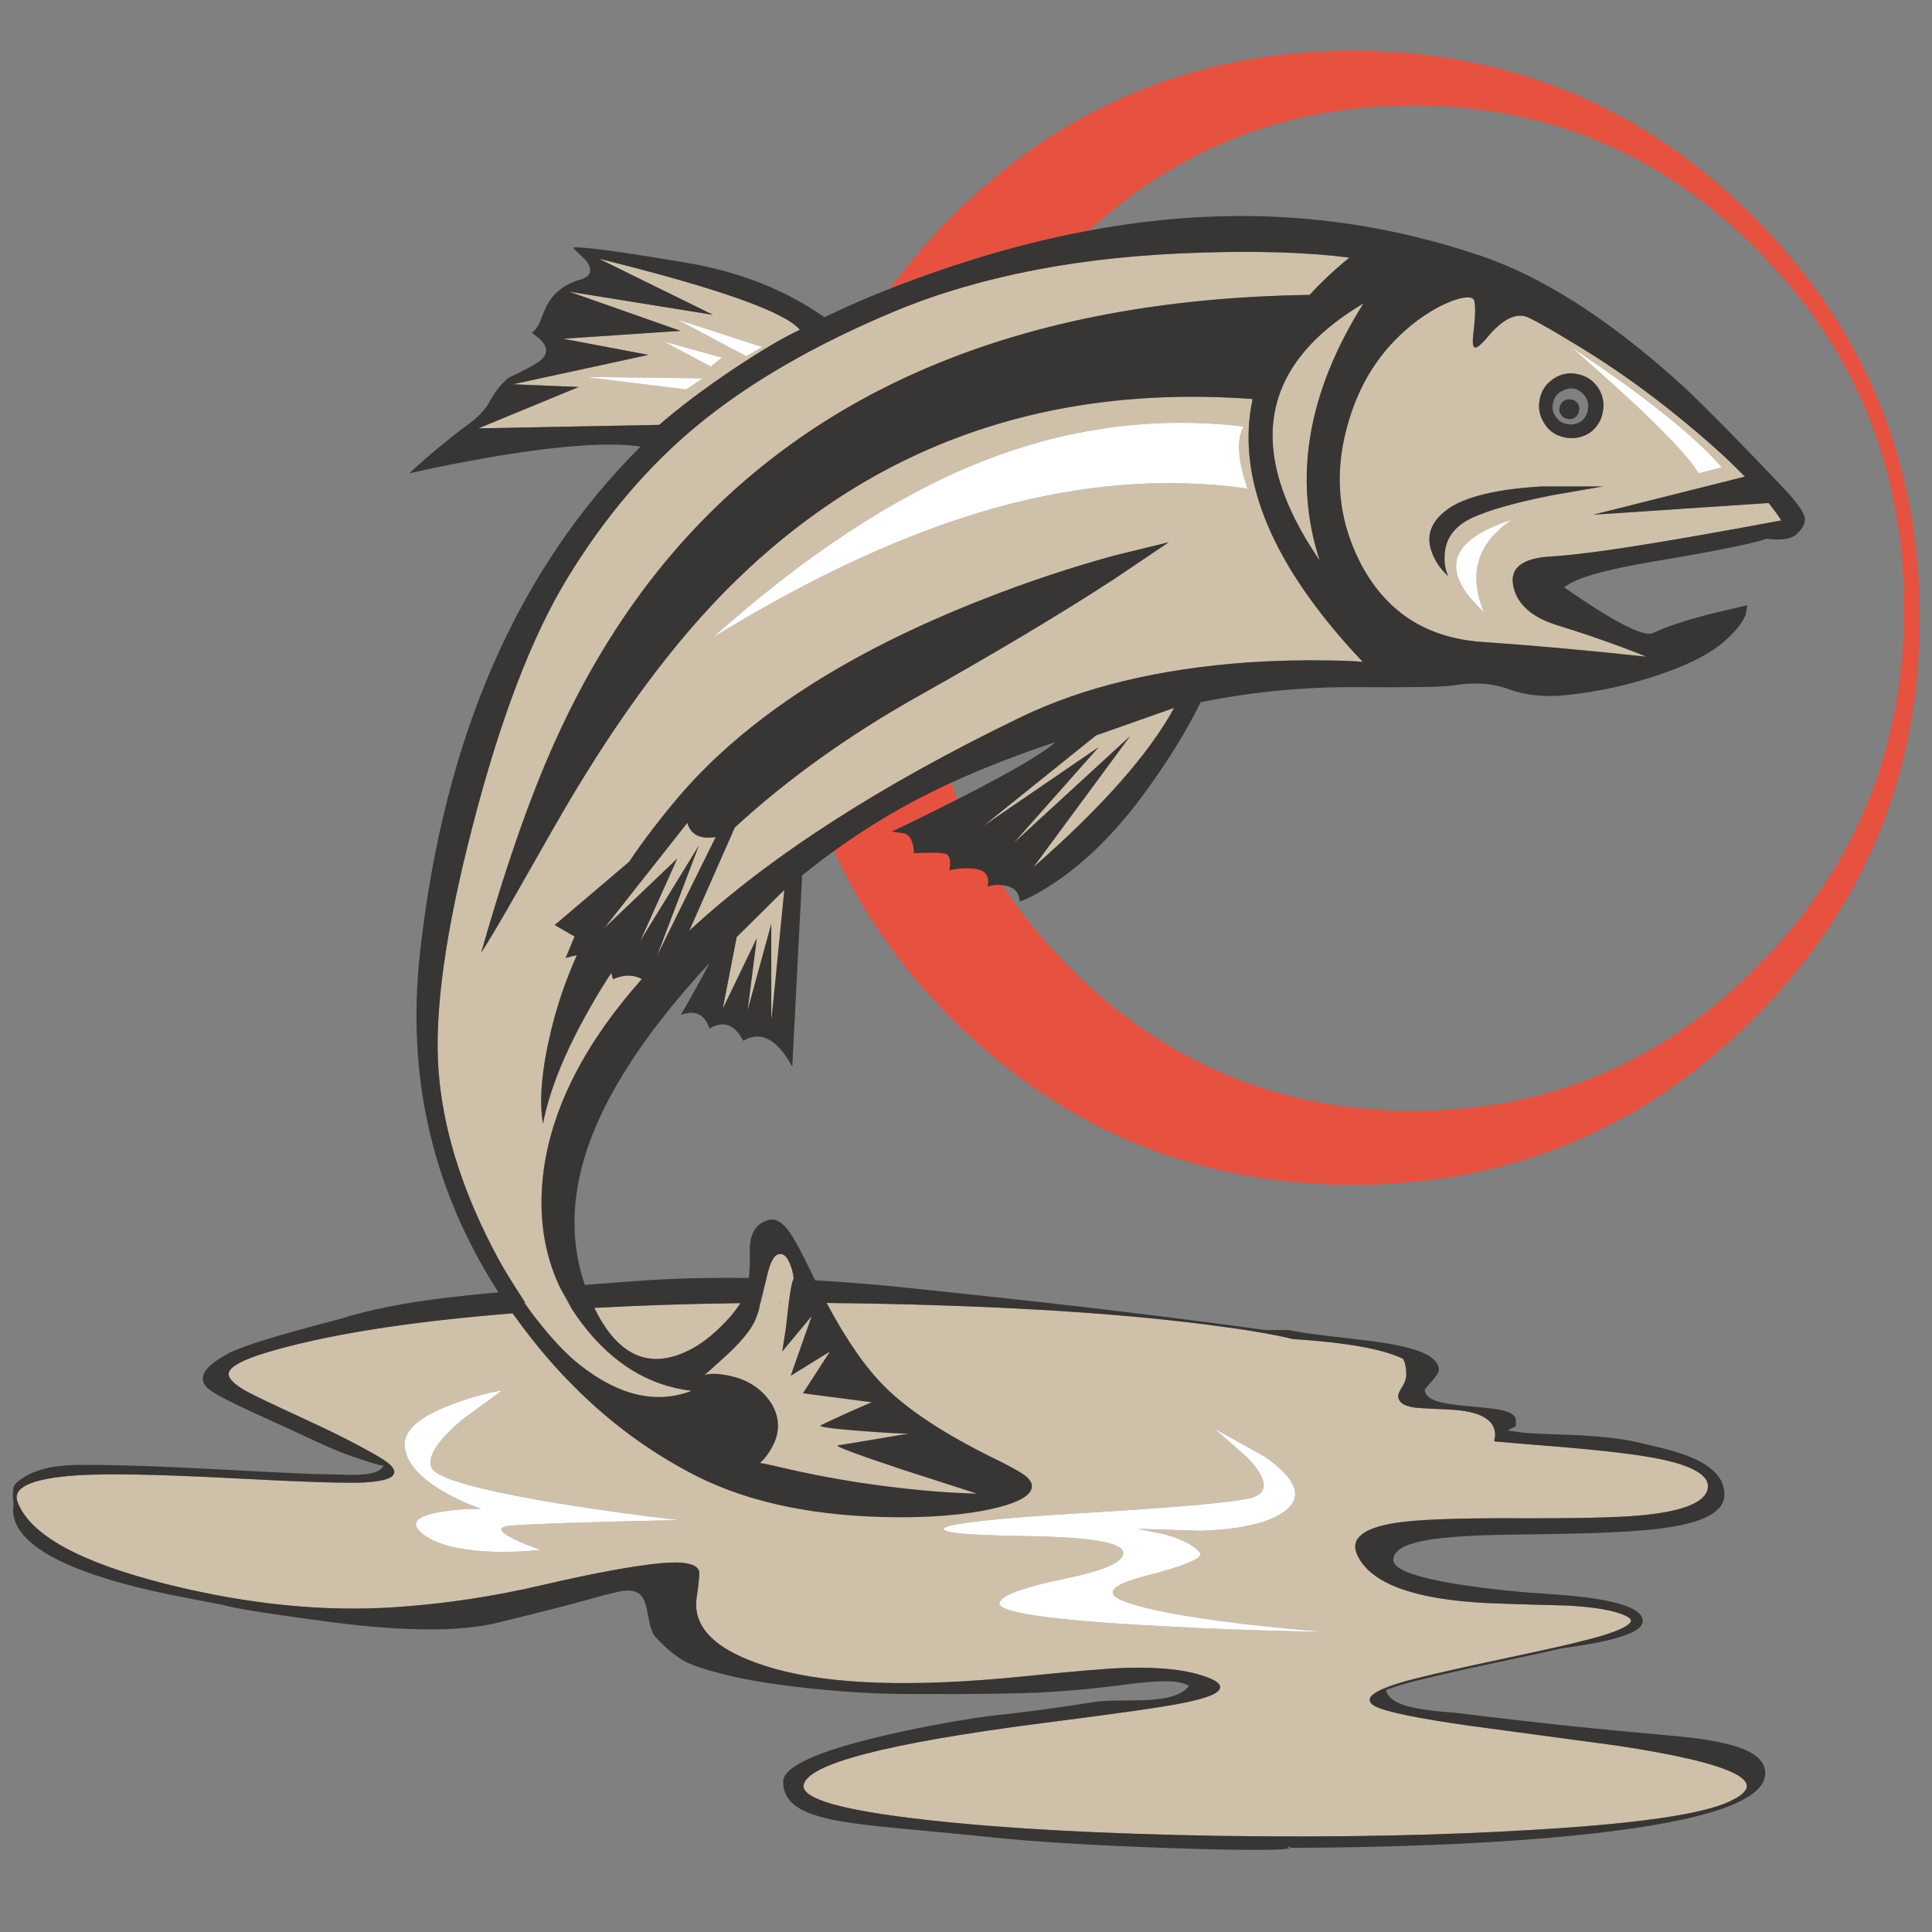 <?xml version="1.0" encoding="utf-8"?>
<!-- Generator: Adobe Illustrator 16.0.0, SVG Export Plug-In . SVG Version: 6.00 Build 0)  -->
<!DOCTYPE svg PUBLIC "-//W3C//DTD SVG 1.1//EN" "http://www.w3.org/Graphics/SVG/1.1/DTD/svg11.dtd">
<svg version="1.1" id="Layer_1" xmlns="http://www.w3.org/2000/svg" xmlns:xlink="http://www.w3.org/1999/xlink" x="0px" y="0px"
	 width="300px" height="300px" viewBox="0 0 300 300" enable-background="new 0 0 300 300" xml:space="preserve">
<rect x="0" y="0" width="300" height="300" fill="#808080" stroke="none"/>
<g>
	<path fill-rule="evenodd" clip-rule="evenodd" fill="#E7513F" d="M210.057,7.909c24.316,0,45.063,8.585,62.238,25.757
		C289.498,50.869,298.1,71.627,298.1,95.942s-8.602,45.061-25.805,62.238c-9.826,9.845-20.824,16.874-32.994,21.082
		c-9.098,3.147-18.846,4.723-29.244,4.723s-20.146-1.575-29.244-4.723c-12.176-4.208-23.184-11.237-33.022-21.082
		c-17.178-17.177-25.766-37.923-25.766-62.238s8.588-45.073,25.766-62.276C164.986,16.495,185.742,7.909,210.057,7.909z
		 M165.518,39.273c-14.884,15.236-22.327,33.632-22.327,55.189c0,21.55,7.442,39.946,22.327,55.188
		c14.896,15.243,32.869,22.864,53.916,22.864c21.049,0,39.012-7.621,53.889-22.864c14.902-15.242,22.355-33.638,22.355-55.188
		c0-21.558-7.453-39.953-22.355-55.189c-14.877-15.249-32.84-22.873-53.889-22.873C198.387,16.401,180.414,24.025,165.518,39.273z"
		/>
	<path fill-rule="evenodd" clip-rule="evenodd" fill="#CEC0A9" d="M228.727,46.389c0.428,0.308,0.443,2.155,0.047,5.542
		c-0.145,1.156-0.088,1.819,0.17,1.988c0.309,0.195,0.984-0.326,2.025-1.564c2.117-2.538,4.037-3.625,5.76-3.261
		c0.816,0.195,3.635,1.762,8.453,4.703c7.533,4.568,14.967,10.179,22.299,16.832c1.236,1.156,2.393,2.284,3.467,3.383l-23.561,5.918
		l27.236-1.819l0.047,0.047c0.93,1.156,1.564,2.042,1.904,2.658c-4.342,0.822-9.094,1.684-14.26,2.583
		c-10.234,1.777-17.369,2.78-21.402,3.006c-4.568,0.251-6.539,1.8-5.918,4.646c0.59,2.771,2.834,4.774,6.729,6.013
		c4.875,1.496,9.525,3.132,13.949,4.91c-9.5-1.018-18.002-1.781-25.504-2.29c-8.688-0.591-15.006-4.693-18.951-12.308
		c-3.582-7.019-4.145-14.463-1.688-22.335c1.941-6.371,5.479-11.476,10.611-15.315c1.891-1.381,3.711-2.396,5.457-3.043
		C227.207,46.116,228.25,46.019,228.727,46.389z M209.529,39.999c-2.313,1.891-4.369,3.823-6.172,5.796
		c-44.955,0.647-78.628,14.86-101.021,42.636c-7.696,9.563-14.099,20.888-19.207,33.976c-2.765,7.043-5.57,15.556-8.416,25.541
		c1.375-2.144,3.421-5.609,6.135-10.396c3.694-6.521,6.257-10.992,7.69-13.41c7.169-12.045,14.432-22.029,21.789-29.951
		c22.336-23.969,50.395-34.713,84.178-32.231c-2.65,12.352,3.049,25.957,17.098,40.816c-1.246-0.113-2.922-0.186-5.033-0.216
		c-4.211-0.082-8.471,0.018-12.779,0.301c-13.816,0.986-25.578,3.82-35.285,8.5c-21.827,10.549-38.985,21.604-51.476,33.165
		l7.068-16.031c8.18-7.527,17.695-14.338,28.546-20.432c11.957-6.71,22.012-12.717,30.166-18.02l8.672-5.843l-8.33,2.036
		c-6.912,1.891-13.695,4.146-20.348,6.767c-21.156,8.262-36.936,18.472-47.339,30.629c-2.902,3.411-5.498,6.811-7.784,10.197
		l-11.546,9.811l3.091,1.781l-1.395,3.336c0.616-0.194,1.194-0.336,1.734-0.424c-1.728,3.896-3.057,7.788-3.987,11.677
		c-1.464,6.063-1.885,10.886-1.263,14.467c1.212-6.321,4.54-13.806,9.98-22.459c0.201-0.314,0.412-0.628,0.632-0.942
		c0.082,0.289,0.167,0.615,0.254,0.981c1.665-0.735,3.16-0.748,4.486-0.039c-8.796,9.928-13.873,19.795-15.229,29.603
		c-1.1,8.143,0.358,15.365,4.373,21.666c9.362-0.571,19.138-0.892,29.329-0.961c0.251-0.941,0.509-2.045,0.773-3.308
		c0.484-2.487,1.077-3.887,1.781-4.193c0.817-0.34,1.479,0.153,1.988,1.479c0.283,0.678,0.465,1.383,0.547,2.111l-0.593,3.892
		c6.188-0.006,12.527,0.079,19.018,0.255c18.585,0.503,34.179,1.59,46.783,3.26c5.178,0.667,9.283,1.368,12.318,2.103
		c0.018,0.006,0.031,0.009,0.037,0.009c8.279,0.528,13.973,1.549,17.076,3.063c0.332,0.634,0.5,1.441,0.5,2.421
		c0,0.604-0.188,1.207-0.564,1.811c-0.467,0.703-0.691,1.219-0.68,1.546c-0.023,0.941,0.814,1.538,2.518,1.79h-0.012
		c0.371,0.063,2.104,0.164,5.193,0.302c4.877,0.195,7.324,1.505,7.342,3.93c0,0.276-0.043,0.541-0.131,0.792
		c-0.008,0.037-0.01,0.072-0.01,0.104c0.02,0.044,0.041,0.075,0.066,0.095c0.031,0.025,0.064,0.04,0.104,0.047
		c2.268,0.201,4.824,0.414,7.67,0.641c8.717,0.679,14.811,1.401,18.283,2.167c2.646,0.572,4.553,1.267,5.723,2.083
		c1.111,0.773,1.533,1.656,1.262,2.648c-0.604,2.029-4.027,3.34-10.273,3.931c-3.48,0.339-10.076,0.489-19.791,0.452
		c-8.947-0.032-15.061,0.207-18.34,0.716c-2.588,0.402-4.365,1.021-5.334,1.856c-1.043,0.861-1.232,1.952-0.574,3.271
		c2.117,4.304,8.758,6.742,19.922,7.313c2.91,0.132,7.123,0.264,12.641,0.396c4.416,0.239,7.469,0.789,9.158,1.649
		c0.396,0.195,0.629,0.396,0.699,0.604c0.043,0.182-0.057,0.387-0.303,0.613c-0.615,0.545-1.99,1.148-4.127,1.81
		c-1.182,0.352-2.885,0.794-5.107,1.327c-1.371,0.321-2.932,0.673-4.686,1.056c-1.766,0.39-3.729,0.814-5.891,1.272
		c-7.871,1.671-13.111,2.891-15.719,3.656l-0.01,0.011c-0.867,0.264-1.615,0.521-2.242,0.771c-0.969,0.391-1.643,0.758-2.025,1.103
		c-0.385,0.34-0.52,0.667-0.406,0.981c0.074,0.301,0.373,0.577,0.895,0.828c1.678,0.85,6.543,1.846,14.598,2.988
		c4.613,0.628,12.172,1.646,22.676,3.054c9.367,1.4,15.52,2.855,18.453,4.363c1.369,0.704,2.002,1.41,1.895,2.12
		c-0.15,0.723-1.066,1.474-2.742,2.252c-4.242,1.967-14.285,3.419-30.131,4.354c-14.613,0.898-30.945,1.217-48.996,0.952
		c-18.291-0.302-33.4-1.121-45.332-2.46c-13.137-1.458-19.557-3.26-19.254-5.409c0.515-3.292,12.855-6.503,37.019-9.632
		c11.842-1.502,19.184-2.555,22.023-3.158c0.881-0.176,1.654-0.354,2.32-0.536c1.514-0.408,2.5-0.823,2.957-1.244
		c0.402-0.37,0.461-0.744,0.17-1.122c-0.23-0.319-0.75-0.64-1.555-0.96c-3.021-1.213-7.326-1.734-12.91-1.564
		c-2.607,0.067-8.162,0.537-16.662,1.403c-16.324,1.603-28.862,1.203-37.614-1.196c-8.965-2.507-13.084-6.217-12.355-11.131
		c0.377-2.544,0.486-3.955,0.33-4.23c-0.472-1.044-2.416-1.411-5.833-1.104h-0.01c-4.286,0.402-10.464,1.542-18.538,3.421
		c-3.173,0.742-6.337,1.37-9.49,1.885c-4.386,0.716-8.756,1.223-13.109,1.517c-7.395,0.517-15.104,0.168-23.127-1.045
		c-4.078-0.616-8.233-1.451-12.468-2.507c-13.534-3.393-21.271-7.652-23.213-12.779c-0.402-1.125,0.123-2.023,1.574-2.695
		c1.559-0.723,4.109-1.2,7.653-1.433c4.58-0.296,12.368-0.161,23.363,0.405c1.067,0.057,2.098,0.109,3.091,0.16
		c9.449,0.483,15.45,0.666,18,0.547c2.702-0.139,4.256-0.534,4.665-1.188c0.271-0.358,0.192-0.789-0.235-1.292
		c-0.24-0.289-0.604-0.6-1.093-0.933c-0.258-0.17-0.544-0.352-0.858-0.547c-3.148-1.841-7.065-3.832-11.752-5.975
		c-4.914-2.269-7.819-3.653-8.718-4.156h-0.009c-2.125-1.175-3.079-2.174-2.866-2.997c0.214-0.659,1.169-1.345,2.866-2.055
		c0.735-0.308,1.611-0.618,2.629-0.933c8.281-2.526,19.484-4.448,33.608-5.768c2.513-0.238,5.12-0.456,7.822-0.65
		c-2.098-2.928-4.159-6.371-6.183-10.33c-0.578-1.13-1.124-2.254-1.639-3.373c-3.758-8.149-5.932-15.993-6.521-23.533
		c-0.063-0.747-0.107-1.517-0.133-2.309c-0.301-8.909,1.502-20.884,5.411-35.925c4.266-16.555,9.175-29.389,14.729-38.499
		c5.75-9.412,12.418-17.265,20.008-23.561c8.093-6.71,18.428-12.688,31.006-17.935c13.282-5.466,28.991-8.47,47.122-9.01
		C195.314,38.928,203.07,39.183,209.529,39.999z M118.368,53.881l-13.241-4.278l10.743,5.71L118.368,53.881z M193.705,75.868
		c-1.52-4.479-1.717-7.693-0.592-9.641c-14.188-1.666-28.076,0.283-41.666,5.843c-13.031,5.327-26.608,14.293-40.732,26.896
		c15.62-9.587,30.211-16.285,43.777-20.092C168.111,75.092,181.184,74.09,193.705,75.868z M224.881,79.007
		c-2.738,1.941-3.559,4.266-2.459,6.974c0.541,1.351,1.359,2.507,2.459,3.468c-0.477-0.986-0.658-2.114-0.547-3.383
		c0.139-2.482,1.533-4.357,4.186-5.626c2.65-1.238,6.84-2.422,12.563-3.553l7.785-1.348h-9.52
		C232.438,75.953,227.615,77.109,224.881,79.007z M234.777,80.694c-9.865,3.16-11.316,7.941-4.355,14.344
		C227.941,89.112,229.393,84.332,234.777,80.694z M182.32,109.918c-3.889,7.138-11.176,15.387-21.863,24.749l15.012-20.348
		l-18.104,16.625l13.242-14.938l-17.936,12.271l17.512-14.08L182.32,109.918z M105.673,51.375L88.37,45.286l22.345,3.6
		l-17.728-8.717c18.472,4.568,28.876,8.246,31.213,11.036c-2.651,1.244-6.132,3.305-10.442,6.183
		c-4.486,3.016-8.281,5.877-11.385,8.585L74.29,66.519l15.568-6.427l-10.197-0.424l21.025-4.561l-13.242-2.508L105.673,51.375z
		 M211.725,47.105c-8.689,13.816-10.957,27.127-6.805,39.931C193.271,70.035,195.541,56.724,211.725,47.105z M109.15,58.744
		l-18.406-0.217l15.776,1.951L109.15,58.744z M112.1,55.53l-9.038-2.506l7.303,3.901L112.1,55.53z M111.139,129.974l-9.142,18.49
		l6.513-17.143l-9.095,14.806l5.75-12.808c-7.671,7.326-11.448,10.923-11.328,10.791l12.893-16.342
		C107.237,129.609,108.708,130.344,111.139,129.974z M105.437,236.035c-6.119-0.697-12.302-1.549-18.547-2.555
		c-5.039-0.835-9.122-1.633-12.251-2.393c-4.644-1.137-7.185-2.196-7.625-3.176c-0.734-1.672,0.87-4.179,4.816-7.521l6.173-4.524
		c-0.227,0.037-0.449,0.082-0.669,0.132c-0.905,0.176-1.803,0.383-2.695,0.622c-0.861,0.227-1.715,0.483-2.563,0.773
		c-0.535,0.176-1.065,0.364-1.593,0.564c-0.038,0.014-0.072,0.025-0.104,0.039c-0.038,0.012-0.072,0.023-0.103,0.037
		c-5.152,1.896-7.628,4.084-7.427,6.56c0.201,2.475,2.243,4.834,6.126,7.077c0.277,0.157,0.55,0.312,0.82,0.462
		c0.044,0.019,0.085,0.04,0.123,0.065c0.088,0.045,0.176,0.089,0.264,0.133c1.489,0.779,2.975,1.419,4.458,1.922
		c0.025,0.006,0.053,0.017,0.084,0.028c-0.031,0-0.059,0-0.084,0c-2.3,0.006-4.405,0.173-6.315,0.5
		c-3.851,0.666-4.722,1.818-2.61,3.459c0.396,0.308,0.851,0.594,1.367,0.857c0.031,0.012,0.065,0.028,0.104,0.047
		c1.81,0.886,4.294,1.451,7.455,1.696c0.038,0,0.075,0.003,0.113,0.009c0.076,0.008,0.154,0.014,0.235,0.02
		c0.521,0.031,1.062,0.06,1.621,0.085c0.032,0,0.06,0,0.085,0c2.614,0.068,5.023-0.035,7.229-0.312
		c-1.602-0.527-2.994-1.093-4.175-1.695c-2.368-1.169-2.516-1.854-0.442-2.055C82.684,236.623,91.396,236.337,105.437,236.035z
		 M117.519,145.675l-5.287,10.951l2.159-11.122l7.398-7.321c-1.32,13.589-1.996,20.299-2.026,20.129v-14.843l-3.676,13.411
		L117.519,145.675z M146.528,237.393c-0.271,0.635,4.209,1.018,13.439,1.15c9.469,0.163,14.283,1.001,14.447,2.517
		c0.17,1.432-2.809,2.782-8.934,4.052c-6.416,1.313-9.84,2.551-10.273,3.714c-0.572,1.539,7.703,2.76,24.824,3.665
		c8.594,0.472,17.221,0.773,25.879,0.904c-4.172-0.301-8.65-0.734-13.439-1.3c-9.531-1.175-15.717-2.413-18.557-3.713
		c-2.438-1.176-0.932-2.447,4.516-3.817c5.918-1.539,8.543-2.708,7.877-3.505c-0.973-1.145-2.863-2.1-5.672-2.866l-3.969-0.801
		l9.594,0.302c6.855-0.201,11.436-1.354,13.742-3.459c2.273-2.111,1.051-4.804-3.666-8.077l-7.775-4.325l5.061,4.42
		c2.977,3.11,3.416,5.152,1.311,6.126c-1.609,0.735-10.188,1.568-25.738,2.498C154.416,235.75,146.86,236.588,146.528,237.393z
		 M248.188,60.262c-0.766-1.156-1.82-1.876-3.166-2.159c-1.357-0.314-2.625-0.072-3.807,0.726c-1.156,0.76-1.863,1.815-2.121,3.166
		c-0.283,1.358-0.041,2.614,0.725,3.77c0.697,1.15,1.74,1.866,3.129,2.148c1.352,0.283,2.633,0.06,3.846-0.669
		c1.131-0.792,1.822-1.863,2.074-3.214C249.148,62.675,248.924,61.417,248.188,60.262z M263.748,73.503l3.6-0.933
		c-4.141-4.819-11.926-11.036-23.354-18.651C255.246,63.702,261.832,70.229,263.748,73.503z"/>
	<path fill-rule="evenodd" clip-rule="evenodd" fill="#383635" d="M228.727,46.389c-0.477-0.371-1.52-0.273-3.129,0.292
		c-1.746,0.647-3.566,1.662-5.457,3.043c-5.133,3.84-8.67,8.944-10.611,15.315c-2.457,7.872-1.895,15.317,1.688,22.335
		c3.945,7.615,10.264,11.717,18.951,12.308c7.502,0.509,16.004,1.272,25.504,2.29c-4.424-1.778-9.074-3.414-13.949-4.91
		c-3.895-1.238-6.139-3.242-6.729-6.013c-0.621-2.846,1.35-4.395,5.918-4.646c4.033-0.226,11.168-1.229,21.402-3.006
		c5.166-0.899,9.918-1.76,14.26-2.583c-0.34-0.616-0.975-1.502-1.904-2.658l-0.047-0.047l-27.236,1.819l23.561-5.918
		c-1.074-1.1-2.23-2.228-3.467-3.383c-7.332-6.653-14.766-12.264-22.299-16.832c-4.818-2.94-7.637-4.508-8.453-4.703
		c-1.723-0.364-3.643,0.723-5.76,3.261c-1.041,1.238-1.717,1.759-2.025,1.564c-0.258-0.169-0.314-0.833-0.17-1.988
		C229.17,48.544,229.154,46.697,228.727,46.389z M230,39.745c9.305,3.16,19.303,9.493,29.996,18.999
		c2.984,2.62,8.584,8.247,16.795,16.879c2.086,2.199,3.238,3.776,3.459,4.731c0.139,0.817-0.299,1.689-1.311,2.62
		c-0.785,0.736-2.32,0.961-4.607,0.679c-2.176,0.76-7.984,1.932-17.426,3.515c-7.785,1.294-12.453,2.645-14.006,4.052
		c7.754,5.391,12.354,7.747,13.797,7.068c1.975-0.955,4.99-1.954,9.049-2.997l5.578-1.31l-0.254,1.479
		c-0.533,1.294-1.676,2.702-3.422,4.222c-2.172,1.866-5.504,3.56-9.988,5.08c-4.594,1.583-9.383,2.639-14.373,3.167
		c-3.33,0.371-6.348,0.063-9.057-0.924c-2.514-0.93-5.406-1.115-8.68-0.556c-1.432,0.227-6.408,0.311-14.928,0.255
		c-8.15-0.057-16.213,0.723-24.193,2.337c-2.225,4.593-5.328,9.569-9.311,14.928c-4.084,5.441-8.441,9.742-13.072,12.902
		c-2.336,1.577-4.252,2.62-5.748,3.128c0.031-0.283-0.01-0.594-0.123-0.933c-0.258-0.704-0.807-1.184-1.648-1.442
		c-0.85-0.22-1.641-0.273-2.375-0.16c-0.365,0.057-0.645,0.139-0.84,0.245c0.107-0.333,0.148-0.697,0.123-1.093
		c-0.082-0.792-0.535-1.313-1.357-1.564c-0.816-0.227-1.844-0.283-3.082-0.17c-0.623,0.058-1.159,0.154-1.611,0.292
		c0.112-0.427,0.156-0.835,0.132-1.225c0-0.849-0.282-1.313-0.848-1.395c-0.541-0.138-1.502-0.178-2.885-0.122l-1.903,0.038
		c0.031-0.478-0.025-0.958-0.169-1.442c-0.246-0.986-0.739-1.537-1.479-1.649l-1.772-0.245c3.581-1.697,7.332-3.547,11.253-5.552
		c7.759-3.977,12.468-6.754,14.126-8.331c-8.148,2.708-15.299,5.67-21.449,8.888c-6.315,3.329-12.262,7.263-17.84,11.799
		l-1.527,29.696c-2.343-4.285-4.882-5.627-7.615-4.024c-1.332-2.539-3.083-3.173-5.25-1.904c-0.735-2.224-2.214-2.927-4.439-2.11
		c1.64-2.847,3.132-5.541,4.477-8.086c-9.023,9.738-15.126,18.723-18.312,26.954c-3.167,8.224-3.525,15.911-1.075,23.061
		c2.45-0.194,5.042-0.393,7.775-0.594c5.624-0.415,11.52-0.575,17.689-0.48c0.14-1.168,0.189-2.575,0.152-4.223
		c-0.032-2.563,0.883-4.144,2.742-4.739c1.132-0.391,2.258,0.2,3.383,1.771c0.704,0.96,1.847,3.065,3.43,6.313
		c0.201,0.421,0.399,0.832,0.594,1.234c4.599,0.259,9.333,0.642,14.202,1.15c15.457,1.603,28.566,3.075,39.328,4.42
		c0.24,0.031,0.479,0.063,0.717,0.095c2.508,0.313,4.908,0.621,7.201,0.923c3.016,0.391,5.814,0.768,8.396,1.131h3.629
		c1.395,0.302,3.656,0.631,6.785,0.99c3.9,0.445,6.465,0.763,7.689,0.952c2.791,0.434,4.889,0.945,6.297,1.536
		c1.74,0.729,2.609,1.64,2.609,2.732c0,0.333-0.363,0.914-1.092,1.744c-0.73,0.816-1.094,1.246-1.094,1.29
		c0,0.854,0.734,1.489,2.205,1.904c0.955,0.264,2.576,0.5,4.861,0.707c2.451,0.213,4.072,0.408,4.865,0.584
		c1.469,0.333,2.205,0.854,2.205,1.564c0,0.239,0.002,0.48,0.01,0.726c0,0.132-0.029,0.223-0.086,0.273
		c-0.025,0.019-0.145,0.072-0.357,0.16c-0.264,0.113-0.535,0.255-0.811,0.424c1.125,0.227,2.584,0.393,4.381,0.5
		c0.346,0.02,2.061,0.081,5.146,0.188c4.719,0.169,8.447,0.597,11.188,1.282c0.664,0.162,1.896,0.458,3.693,0.886
		c1.689,0.438,3.111,0.91,4.26,1.413c3.313,1.433,4.967,3.337,4.967,5.711c0,2.4-2.676,4.06-8.029,4.976
		c-3.582,0.617-9.471,0.987-17.67,1.113c-5.711,0.082-8.855,0.132-9.434,0.15c-3.418,0.088-6.168,0.239-8.246,0.452
		c-2.584,0.251-4.521,0.635-5.816,1.149c-1.475,0.578-2.215,1.339-2.215,2.281c0,1.57,3.877,2.915,11.631,4.033
		c3.889,0.566,7.807,0.972,11.752,1.217c0.281,0.018,1.316,0.094,3.1,0.227c1.947,0.156,3.684,0.36,5.203,0.611
		c4.699,0.779,7.049,1.916,7.049,3.412c0,1.294-2.367,2.416-7.105,3.363c-1.193,0.233-2.539,0.456-4.033,0.67
		c-0.088,0.02-0.174,0.031-0.254,0.039c-0.385,0.048-0.771,0.103-1.16,0.159c-2.531,0.584-5.645,1.263-9.34,2.036
		c-7.854,1.67-13.088,2.89-15.701,3.655c-0.898,0.277-1.66,0.544-2.289,0.802c0.227,1.005,1.158,1.784,2.799,2.338
		c1.502,0.496,3.885,0.87,7.152,1.121c0.27,0.019,0.566,0.044,0.887,0.075c0.896,0.113,2.053,0.255,3.467,0.425
		c9.055,1.086,16.594,1.899,22.619,2.44c6.025,0.54,9.553,0.876,10.584,1.009c3.6,0.452,6.291,1.045,8.076,1.781
		c2.205,0.93,3.309,2.168,3.309,3.712c0,4.241-8.936,7.367-26.803,9.378c-6.969,0.778-15.064,1.359-24.287,1.744
		c-7.383,0.302-14.957,0.458-22.723,0.471c0,0.214-1.787,0.32-5.361,0.32c-3.361,0-7.65-0.089-12.865-0.265
		c-12.352-0.428-21.949-1.014-28.791-1.762c-1.502-0.163-5.877-0.585-13.128-1.263c-4.505-0.414-7.828-0.819-9.971-1.216
		c-2.896-0.534-5.01-1.24-6.343-2.121c-1.482-0.973-2.223-2.293-2.223-3.957c0-2.319,5.154-4.69,15.465-7.115
		c3.343-0.792,7-1.534,10.97-2.225c2.959-0.502,4.866-0.795,5.721-0.876c2.977-0.321,5.691-0.647,8.143-0.98
		c2.193-0.296,4.916-0.697,8.172-1.206c0.834-0.126,2.217-0.196,4.145-0.207c2.244-0.014,3.811-0.055,4.705-0.124
		c1.732-0.138,3.086-0.434,4.061-0.886c0.711-0.326,1.256-0.747,1.641-1.263c-0.887-0.472-1.965-0.707-3.232-0.707
		c-1.34,0-2.668,0.063-3.988,0.189c-0.709,0.068-1.971,0.222-3.789,0.461c-3.951,0.515-7.973,0.877-12.061,1.084
		c-2.854,0.132-7.063,0.214-12.63,0.245c-5.113-0.006-7.768-0.01-7.963-0.01c-4.644,0-9.692-0.289-15.145-0.866
		c-5.34-0.565-9.667-1.257-12.978-2.073c-3.029-0.748-5.171-1.446-6.427-2.093c-1.357-0.704-2.875-1.944-4.552-3.723
		c-0.421-0.445-0.741-1.128-0.961-2.045c-0.201-1.087-0.358-1.891-0.472-2.413c-0.2-0.91-0.48-1.583-0.838-2.017
		c-0.478-0.559-1.178-0.839-2.102-0.839c-0.874,0-2.809,0.438-5.806,1.311c-3.776,1.043-8.605,2.277-14.485,3.703
		c-5.894,1.42-14.617,1.366-26.172-0.16c-8.588-1.138-13.816-1.95-15.682-2.441c-0.811-0.201-2.827-0.603-6.051-1.206
		c-8.099-1.508-14.438-3.292-19.018-5.353c-5.504-2.481-8.256-5.287-8.256-8.416c0-0.119,0.018-0.38,0.056-0.782
		c-0.132-1.477-0.101-2.429,0.094-2.855c0.195-0.434,0.802-0.952,1.819-1.556c1.004-0.603,2.286-1.059,3.845-1.366
		c1.552-0.308,3.785-0.433,6.701-0.377c4.423,0,11.162,0.242,20.215,0.726c9.054,0.484,14.42,0.727,16.098,0.727
		c0.565,0,1.507,0.021,2.827,0.065c1.212,0.032,2.177,0.01,2.894-0.065c1.583-0.146,2.569-0.569,2.959-1.273
		c0.012-0.019,0.025-0.036,0.038-0.056c-0.201-0.045-0.437-0.085-0.707-0.123c-1.03-0.282-2.378-0.709-4.043-1.281
		c-1.671-0.572-3.647-1.392-5.927-2.46c-2.288-1.074-5.369-2.491-9.246-4.251c-3.871-1.765-6.276-3.021-7.219-3.77
		c-0.942-0.766-1.181-1.611-0.716-2.535c0.464-0.923,1.722-1.936,3.77-3.034c2.042-1.1,7.791-2.875,17.247-5.325
		c4.649-1.471,10.288-2.589,16.917-3.355c2.236-0.258,4.819-0.523,7.747-0.8c-10.279-15.959-14.332-33.592-12.158-52.899
		c3.7-33.243,15.11-59.383,34.229-78.42c-4.625-0.704-12-0.223-22.129,1.442c-5.02,0.848-9.616,1.75-13.788,2.705
		c2.965-2.74,5.984-5.25,9.057-7.531c1.627-1.188,2.755-2.359,3.384-3.515c0.671-1.376,1.643-2.63,2.912-3.761
		c2.199-1.011,3.792-1.86,4.778-2.544c1.81-1.294,1.429-2.787-1.14-4.477c0.484-0.283,0.908-0.82,1.272-1.611
		c0.396-1.043,0.719-1.832,0.97-2.366c1.05-2.174,2.909-3.625,5.58-4.354c1.47-0.54,1.684-1.498,0.641-2.874L89.01,38.52
		c-0.145-0.138,0.462-0.151,1.819-0.038c2.708,0.226,7.897,0.987,15.569,2.281c8.319,1.382,15.525,4.215,21.62,8.5
		c2.476-1.188,4.787-2.23,6.936-3.129c19.37-7.985,37.771-12.173,55.198-12.562C203.66,33.258,216.943,35.315,230,39.745z
		 M209.529,39.999c-6.459-0.816-14.215-1.071-23.27-0.764c-18.131,0.541-33.84,3.544-47.122,9.01
		c-12.578,5.246-22.913,11.225-31.006,17.935c-7.589,6.296-14.258,14.149-20.008,23.561c-5.554,9.11-10.464,21.944-14.729,38.499
		c-4.254,16.378-6.014,29.124-5.278,38.234c0.671,8.577,3.393,17.545,8.161,26.906c0.352,0.692,0.707,1.367,1.065,2.027
		c0.797,1.482,2.234,3.813,4.306,6.992c-0.1-0.056-0.207-0.122-0.32-0.198c0.553,0.768,1.1,1.499,1.64,2.197
		c2.589,3.36,4.954,5.881,7.097,7.558c6.063,4.769,11.831,6.106,17.303,4.015c-6.628-0.791-12.283-4.259-16.963-10.404
		c-0.572-0.748-1.103-1.508-1.593-2.281c-0.39-0.835-1.021-1.985-1.895-3.449c-2.557-5.453-3.383-11.525-2.478-18.217
		c1.356-9.808,6.433-19.675,15.229-29.603c-1.326-0.709-2.821-0.696-4.486,0.039c-0.088-0.366-0.173-0.692-0.254-0.981
		c-0.22,0.314-0.431,0.628-0.632,0.942c-5.44,8.653-8.768,16.138-9.98,22.459c-0.622-3.581-0.201-8.403,1.263-14.467
		c0.93-3.889,2.259-7.781,3.987-11.677c-0.541,0.088-1.119,0.229-1.734,0.424l1.395-3.336l-3.091-1.781l11.546-9.811
		c2.286-3.386,4.881-6.786,7.784-10.197c10.404-12.158,26.184-22.367,47.339-30.629c6.652-2.62,13.436-4.875,20.348-6.767
		l8.33-2.036l-8.672,5.843c-8.154,5.303-18.209,11.31-30.166,18.02c-10.851,6.094-20.366,12.904-28.546,20.432l-7.068,16.031
		c12.491-11.561,29.649-22.616,51.476-33.165c9.707-4.681,21.469-7.514,35.285-8.5c4.309-0.283,8.568-0.383,12.779-0.301
		c2.111,0.031,3.787,0.104,5.033,0.216c-14.049-14.859-19.748-28.465-17.098-40.816c-33.783-2.482-61.842,8.262-84.178,32.231
		c-7.357,7.922-14.62,17.906-21.789,29.951c-1.433,2.418-3.996,6.889-7.69,13.41c-2.714,4.788-4.76,8.252-6.135,10.396
		c2.846-9.985,5.651-18.498,8.416-25.541c5.107-13.087,11.51-24.413,19.207-33.976c22.393-27.776,56.066-41.989,101.021-42.636
		C205.16,43.822,207.217,41.89,209.529,39.999z M224.881,79.007c2.734-1.897,7.557-3.054,14.467-3.468h9.52l-7.785,1.348
		c-5.723,1.131-9.912,2.315-12.563,3.553c-2.652,1.269-4.047,3.144-4.186,5.626c-0.111,1.269,0.07,2.397,0.547,3.383
		c-1.1-0.961-1.918-2.117-2.459-3.468C221.322,83.273,222.143,80.948,224.881,79.007z M211.725,47.105
		c-16.184,9.619-18.453,22.93-6.805,39.931C200.768,74.232,203.035,60.921,211.725,47.105z M182.32,109.918l-12.137,4.279
		l-17.512,14.08l17.936-12.271l-13.242,14.938l18.104-16.625l-15.012,20.348C171.145,125.306,178.432,117.056,182.32,109.918z
		 M110.715,48.886l-22.345-3.6l17.303,6.089l-18.228,1.224l13.242,2.508l-21.025,4.561l10.197,0.424L74.29,66.519l28.084-0.546
		c3.104-2.708,6.899-5.57,11.385-8.585c4.31-2.877,7.791-4.938,10.442-6.183c-2.337-2.79-12.742-6.468-31.213-11.036L110.715,48.886
		z M38.411,216.112c0.899,0.503,3.804,1.888,8.718,4.156c4.687,2.143,8.604,4.134,11.752,5.975c0.314,0.195,0.6,0.377,0.858,0.547
		c0.49,0.333,0.854,0.644,1.093,0.933c0.427,0.503,0.506,0.934,0.235,1.292c-0.409,0.653-1.963,1.049-4.665,1.188
		c-2.821,0.132-9.852-0.104-21.091-0.707c-10.996-0.566-18.783-0.701-23.363-0.405c-3.544,0.232-6.095,0.71-7.653,1.433
		c-1.451,0.672-1.976,1.57-1.574,2.695c1.941,5.127,9.679,9.387,23.213,12.779c12.578,3.142,24.443,4.325,35.596,3.552
		c7.49-0.502,15.022-1.636,22.6-3.401c8.074-1.879,14.252-3.019,18.538-3.421h0.01c3.417-0.308,5.362,0.06,5.833,1.104
		c0.156,0.275,0.047,1.687-0.33,4.23c-0.729,4.914,3.39,8.624,12.355,11.131c8.752,2.399,21.29,2.799,37.614,1.196
		c8.5-0.866,14.055-1.336,16.662-1.403c5.584-0.17,9.889,0.352,12.91,1.564c0.805,0.32,1.324,0.641,1.555,0.96
		c0.291,0.378,0.232,0.752-0.17,1.122c-0.457,0.421-1.443,0.836-2.957,1.244c-0.666,0.182-1.439,0.36-2.32,0.536
		c-2.84,0.604-10.182,1.656-22.023,3.158c-24.164,3.129-36.504,6.34-37.019,9.632c-0.303,2.149,6.117,3.951,19.254,5.409
		c11.931,1.339,27.041,2.158,45.332,2.46c18.051,0.265,34.383-0.054,48.996-0.952c15.846-0.936,25.889-2.388,30.131-4.354
		c1.676-0.778,2.592-1.529,2.742-2.252c0.107-0.71-0.525-1.416-1.895-2.12c-2.934-1.508-9.086-2.963-18.453-4.363
		c-10.504-1.407-18.063-2.426-22.676-3.054c-8.055-1.143-12.92-2.139-14.598-2.988c-0.521-0.251-0.82-0.527-0.895-0.828
		c-0.113-0.314,0.021-0.642,0.406-0.981c0.383-0.345,1.057-0.712,2.025-1.103c0.627-0.25,1.375-0.508,2.242-0.771l0.01-0.011
		c2.607-0.766,7.848-1.985,15.719-3.656c2.162-0.458,4.125-0.883,5.891-1.272c1.754-0.383,3.314-0.734,4.686-1.056
		c2.223-0.533,3.926-0.976,5.107-1.327c2.137-0.661,3.512-1.265,4.127-1.81c0.246-0.227,0.346-0.432,0.303-0.613
		c-0.07-0.208-0.303-0.408-0.699-0.604c-1.689-0.86-4.742-1.41-9.158-1.649c-5.518-0.132-9.73-0.264-12.641-0.396
		c-11.164-0.571-17.805-3.01-19.922-7.313c-0.658-1.318-0.469-2.409,0.574-3.271c0.969-0.835,2.746-1.454,5.334-1.856
		c3.279-0.509,9.393-0.748,18.34-0.716c9.715,0.037,16.311-0.113,19.791-0.452c6.246-0.591,9.67-1.901,10.273-3.931
		c0.271-0.992-0.15-1.875-1.262-2.648c-1.17-0.816-3.076-1.511-5.723-2.083c-3.473-0.766-9.566-1.488-18.283-2.167
		c-2.846-0.227-5.402-0.439-7.67-0.641c-0.039-0.007-0.072-0.021-0.104-0.047c-0.025-0.02-0.047-0.051-0.066-0.095
		c0-0.031,0.002-0.066,0.01-0.104c0.088-0.251,0.131-0.516,0.131-0.792c-0.018-2.425-2.465-3.734-7.342-3.93
		c-3.09-0.138-4.822-0.239-5.193-0.302h0.012c-1.703-0.252-2.541-0.849-2.518-1.79c-0.012-0.327,0.213-0.843,0.68-1.546
		c0.377-0.604,0.564-1.206,0.564-1.811c0-0.979-0.168-1.787-0.5-2.421c-3.104-1.515-8.797-2.535-17.076-3.063
		c-0.006,0-0.02-0.003-0.037-0.009c-3.035-0.734-7.141-1.436-12.318-2.103c-12.604-1.67-28.197-2.757-46.783-3.26
		c-4.498-0.119-8.928-0.198-13.289-0.236c3.016,5.668,6,9.978,8.953,12.93c3.695,3.695,9.321,7.402,16.88,11.122
		c2.732,1.324,4.467,2.299,5.201,2.921c1.043,0.93,1.113,1.847,0.207,2.752c-1.041,1.012-3.424,1.87-7.143,2.573
		c-3.864,0.679-8.265,1.005-13.204,0.98c-12.377-0.089-22.684-2.189-30.921-6.306c-11.17-5.623-20.752-14.077-28.744-25.361
		c-16.48,1.314-29.335,3.378-38.565,6.192c-3.354,1.043-5.186,2.039-5.495,2.987C35.323,213.938,36.282,214.938,38.411,216.112z
		 M111.139,129.974c-2.431,0.37-3.902-0.365-4.41-2.206L93.836,144.11c-0.12,0.132,3.657-3.465,11.328-10.791l-5.75,12.808
		l9.095-14.806l-6.513,17.143L111.139,129.974z M109.405,213.521c0.899-0.314,2.29-0.258,4.175,0.169
		c2.74,0.647,4.816,2.071,6.23,4.27c1.294,2.199,1.335,4.427,0.122,6.683c-0.59,1.099-1.237,1.947-1.94,2.544
		c0.081-0.056,1.307,0.195,3.675,0.754c3.493,0.824,7.273,1.559,11.338,2.206c7.049,1.067,13.267,1.658,18.651,1.771
		c-3.801-1.212-7.564-2.425-11.291-3.638c-7.389-2.456-10.816-3.738-10.281-3.845c0.792-0.113,4.513-0.733,11.167-1.856
		c-0.817,0.081-3.383-0.048-7.699-0.388c-4.373-0.338-6.418-0.621-6.135-0.848c0.289-0.169,1.699-0.833,4.23-1.989l3.685-1.611
		l-10.659-1.395l4.184-6.465l-6.088,3.76l3.261-9.264l-4.571,5.504l0.584-3.788c0.447-4.424,0.83-6.905,1.15-7.446l0.038-0.234
		c-0.082-0.729-0.264-1.434-0.547-2.111c-0.509-1.326-1.171-1.819-1.988-1.479c-0.653,0.288-1.213,1.517-1.677,3.685
		c-0.578,2.042-0.962,3.641-1.15,4.797c-0.264,0.873-0.521,1.558-0.772,2.055c-0.761,1.52-2.366,3.38-4.816,5.579
		C111.148,211.981,110.19,212.842,109.405,213.521z M111.761,206.15c1.339-1.281,2.404-2.547,3.195-3.798
		c-7.804,0.094-15.358,0.34-22.666,0.736c3.374,6.903,7.822,9.294,13.345,7.171C107.721,209.475,109.763,208.104,111.761,206.15z
		 M64.621,251.83c-0.013,0-0.032,0-0.058,0c0.025,0.013,0.045,0.025,0.058,0.038c0.041-0.023,0.085-0.036,0.131-0.038
		C64.711,251.83,64.667,251.83,64.621,251.83z M117.519,145.675l-1.432,11.205l3.676-13.411v14.843
		c0.03,0.17,0.706-6.54,2.026-20.129l-7.398,7.321l-2.159,11.122L117.519,145.675z M120.94,202.306c0.063-0.102,0.135-0.102,0.216,0
		C121.083,202.306,121.009,202.306,120.94,202.306z M248.188,60.262c0.736,1.155,0.961,2.413,0.68,3.769
		c-0.252,1.351-0.943,2.422-2.074,3.214c-1.213,0.729-2.494,0.952-3.846,0.669c-1.389-0.283-2.432-0.999-3.129-2.148
		c-0.766-1.156-1.008-2.412-0.725-3.77c0.258-1.351,0.965-2.406,2.121-3.166c1.182-0.798,2.449-1.04,3.807-0.726
		C246.367,58.386,247.422,59.106,248.188,60.262z M242.307,60.855c-0.615,0.396-0.994,0.958-1.141,1.687
		c-0.199,0.767-0.072,1.473,0.387,2.121c0.416,0.653,1.006,1.046,1.771,1.177c0.762,0.17,1.465,0.044,2.113-0.377
		c0.621-0.42,0.988-1.011,1.102-1.771c0.17-0.734,0.057-1.426-0.34-2.073c-0.451-0.647-1.031-1.071-1.734-1.272
		C243.736,60.233,243.018,60.403,242.307,60.855z M242.43,64.408c-0.283-0.339-0.367-0.735-0.254-1.187
		c0.088-0.396,0.301-0.72,0.641-0.971c0.371-0.226,0.777-0.295,1.225-0.207c0.396,0.082,0.723,0.292,0.98,0.632
		c0.221,0.364,0.273,0.76,0.16,1.187c-0.082,0.421-0.293,0.745-0.633,0.97c-0.369,0.251-0.762,0.321-1.178,0.208
		C242.977,64.983,242.662,64.773,242.43,64.408z M200.293,286.937c0-0.157-0.006-0.244-0.02-0.264
		c-0.006-0.02-0.023-0.01-0.057,0.027c-0.15,0.151-0.322,0.229-0.518,0.236C199.9,286.937,200.098,286.937,200.293,286.937z"/>
	<path fill-rule="evenodd" clip-rule="evenodd" fill="#FFFFFF" d="M118.368,53.881l-2.499,1.432l-10.743-5.71L118.368,53.881z
		 M193.705,75.868c-12.521-1.778-25.594-0.776-39.213,3.007c-13.566,3.807-28.158,10.505-43.777,20.092
		c14.124-12.603,27.701-21.569,40.732-26.896c13.59-5.561,27.479-7.509,41.666-5.843C191.988,68.175,192.186,71.389,193.705,75.868z
		 M112.1,55.53l-1.734,1.395l-7.303-3.901L112.1,55.53z M109.15,58.744l-2.629,1.734l-15.776-1.951L109.15,58.744z M230.422,95.038
		c-6.961-6.402-5.51-11.184,4.355-14.344C229.393,84.332,227.941,89.112,230.422,95.038z M105.437,236.035
		c-14.042,0.302-22.753,0.588-26.133,0.858c-2.073,0.2-1.926,0.886,0.442,2.055c1.182,0.603,2.573,1.168,4.175,1.695
		c-2.205,0.276-4.615,0.38-7.229,0.312c-0.025,0-0.053,0-0.085,0c-0.559-0.025-1.1-0.054-1.621-0.085
		c-0.081-0.006-0.16-0.012-0.235-0.02c-0.038-0.006-0.075-0.009-0.113-0.009c-3.161-0.245-5.645-0.811-7.455-1.696
		c-0.038-0.019-0.073-0.035-0.104-0.047c-0.516-0.264-0.971-0.55-1.367-0.857c-2.112-1.641-1.241-2.793,2.61-3.459
		c1.91-0.327,4.015-0.494,6.315-0.5c0.025,0,0.053,0,0.084,0c-0.031-0.012-0.059-0.022-0.084-0.028
		c-1.483-0.503-2.969-1.143-4.458-1.922c-0.088-0.044-0.176-0.088-0.264-0.133c-0.038-0.025-0.079-0.047-0.123-0.065
		c-0.27-0.15-0.543-0.305-0.82-0.462c-3.883-2.243-5.925-4.603-6.126-7.077c-0.201-2.476,2.275-4.663,7.427-6.56
		c0.031-0.014,0.065-0.025,0.103-0.037c0.032-0.014,0.066-0.025,0.104-0.039c0.528-0.2,1.059-0.389,1.593-0.564
		c0.848-0.29,1.703-0.547,2.563-0.773c0.892-0.239,1.79-0.446,2.695-0.622c0.221-0.05,0.443-0.095,0.669-0.132l-6.173,4.524
		c-3.946,3.342-5.551,5.849-4.816,7.521c0.44,0.979,2.981,2.039,7.625,3.176c3.129,0.76,7.212,1.558,12.251,2.393
		C93.135,234.486,99.318,235.338,105.437,236.035z M263.748,73.503c-1.916-3.274-8.502-9.802-19.754-19.584
		c11.428,7.615,19.213,13.832,23.354,18.651L263.748,73.503z M146.528,237.393c0.162-0.402,2.123-0.811,5.88-1.226
		c3.775-0.421,9.371-0.852,16.785-1.29c7.244-0.434,12.973-0.846,17.189-1.235c4.838-0.446,7.688-0.867,8.549-1.263
		c2.105-0.974,1.666-3.016-1.311-6.126l-5.061-4.42l7.775,4.325c4.717,3.273,5.939,5.966,3.666,8.077
		c-2.295,2.093-6.834,3.244-13.619,3.459c-0.037,0-0.078,0-0.123,0l-9.594-0.302l3.969,0.801c2.809,0.767,4.699,1.722,5.672,2.866
		c0.031,0.036,0.057,0.077,0.076,0.122c0.031,0.088,0.031,0.179,0,0.272c-0.281,0.767-2.934,1.803-7.953,3.11
		c-5.447,1.37-6.953,2.642-4.516,3.817c2.182,0.999,6.336,1.96,12.469,2.884c1.848,0.282,3.877,0.559,6.088,0.829
		c4.789,0.565,9.268,0.999,13.439,1.3c-6.527-0.101-13.037-0.295-19.527-0.584c-2.117-0.1-4.234-0.207-6.352-0.32
		c-17.121-0.905-25.396-2.126-24.824-3.665c0.434-1.163,3.857-2.401,10.273-3.714c6.125-1.27,9.104-2.62,8.934-4.052
		c-0.164-1.516-4.979-2.354-14.447-2.517c-3.035-0.045-5.555-0.113-7.559-0.208C148.306,238.134,146.345,237.82,146.528,237.393z"/>
</g>
</svg>
